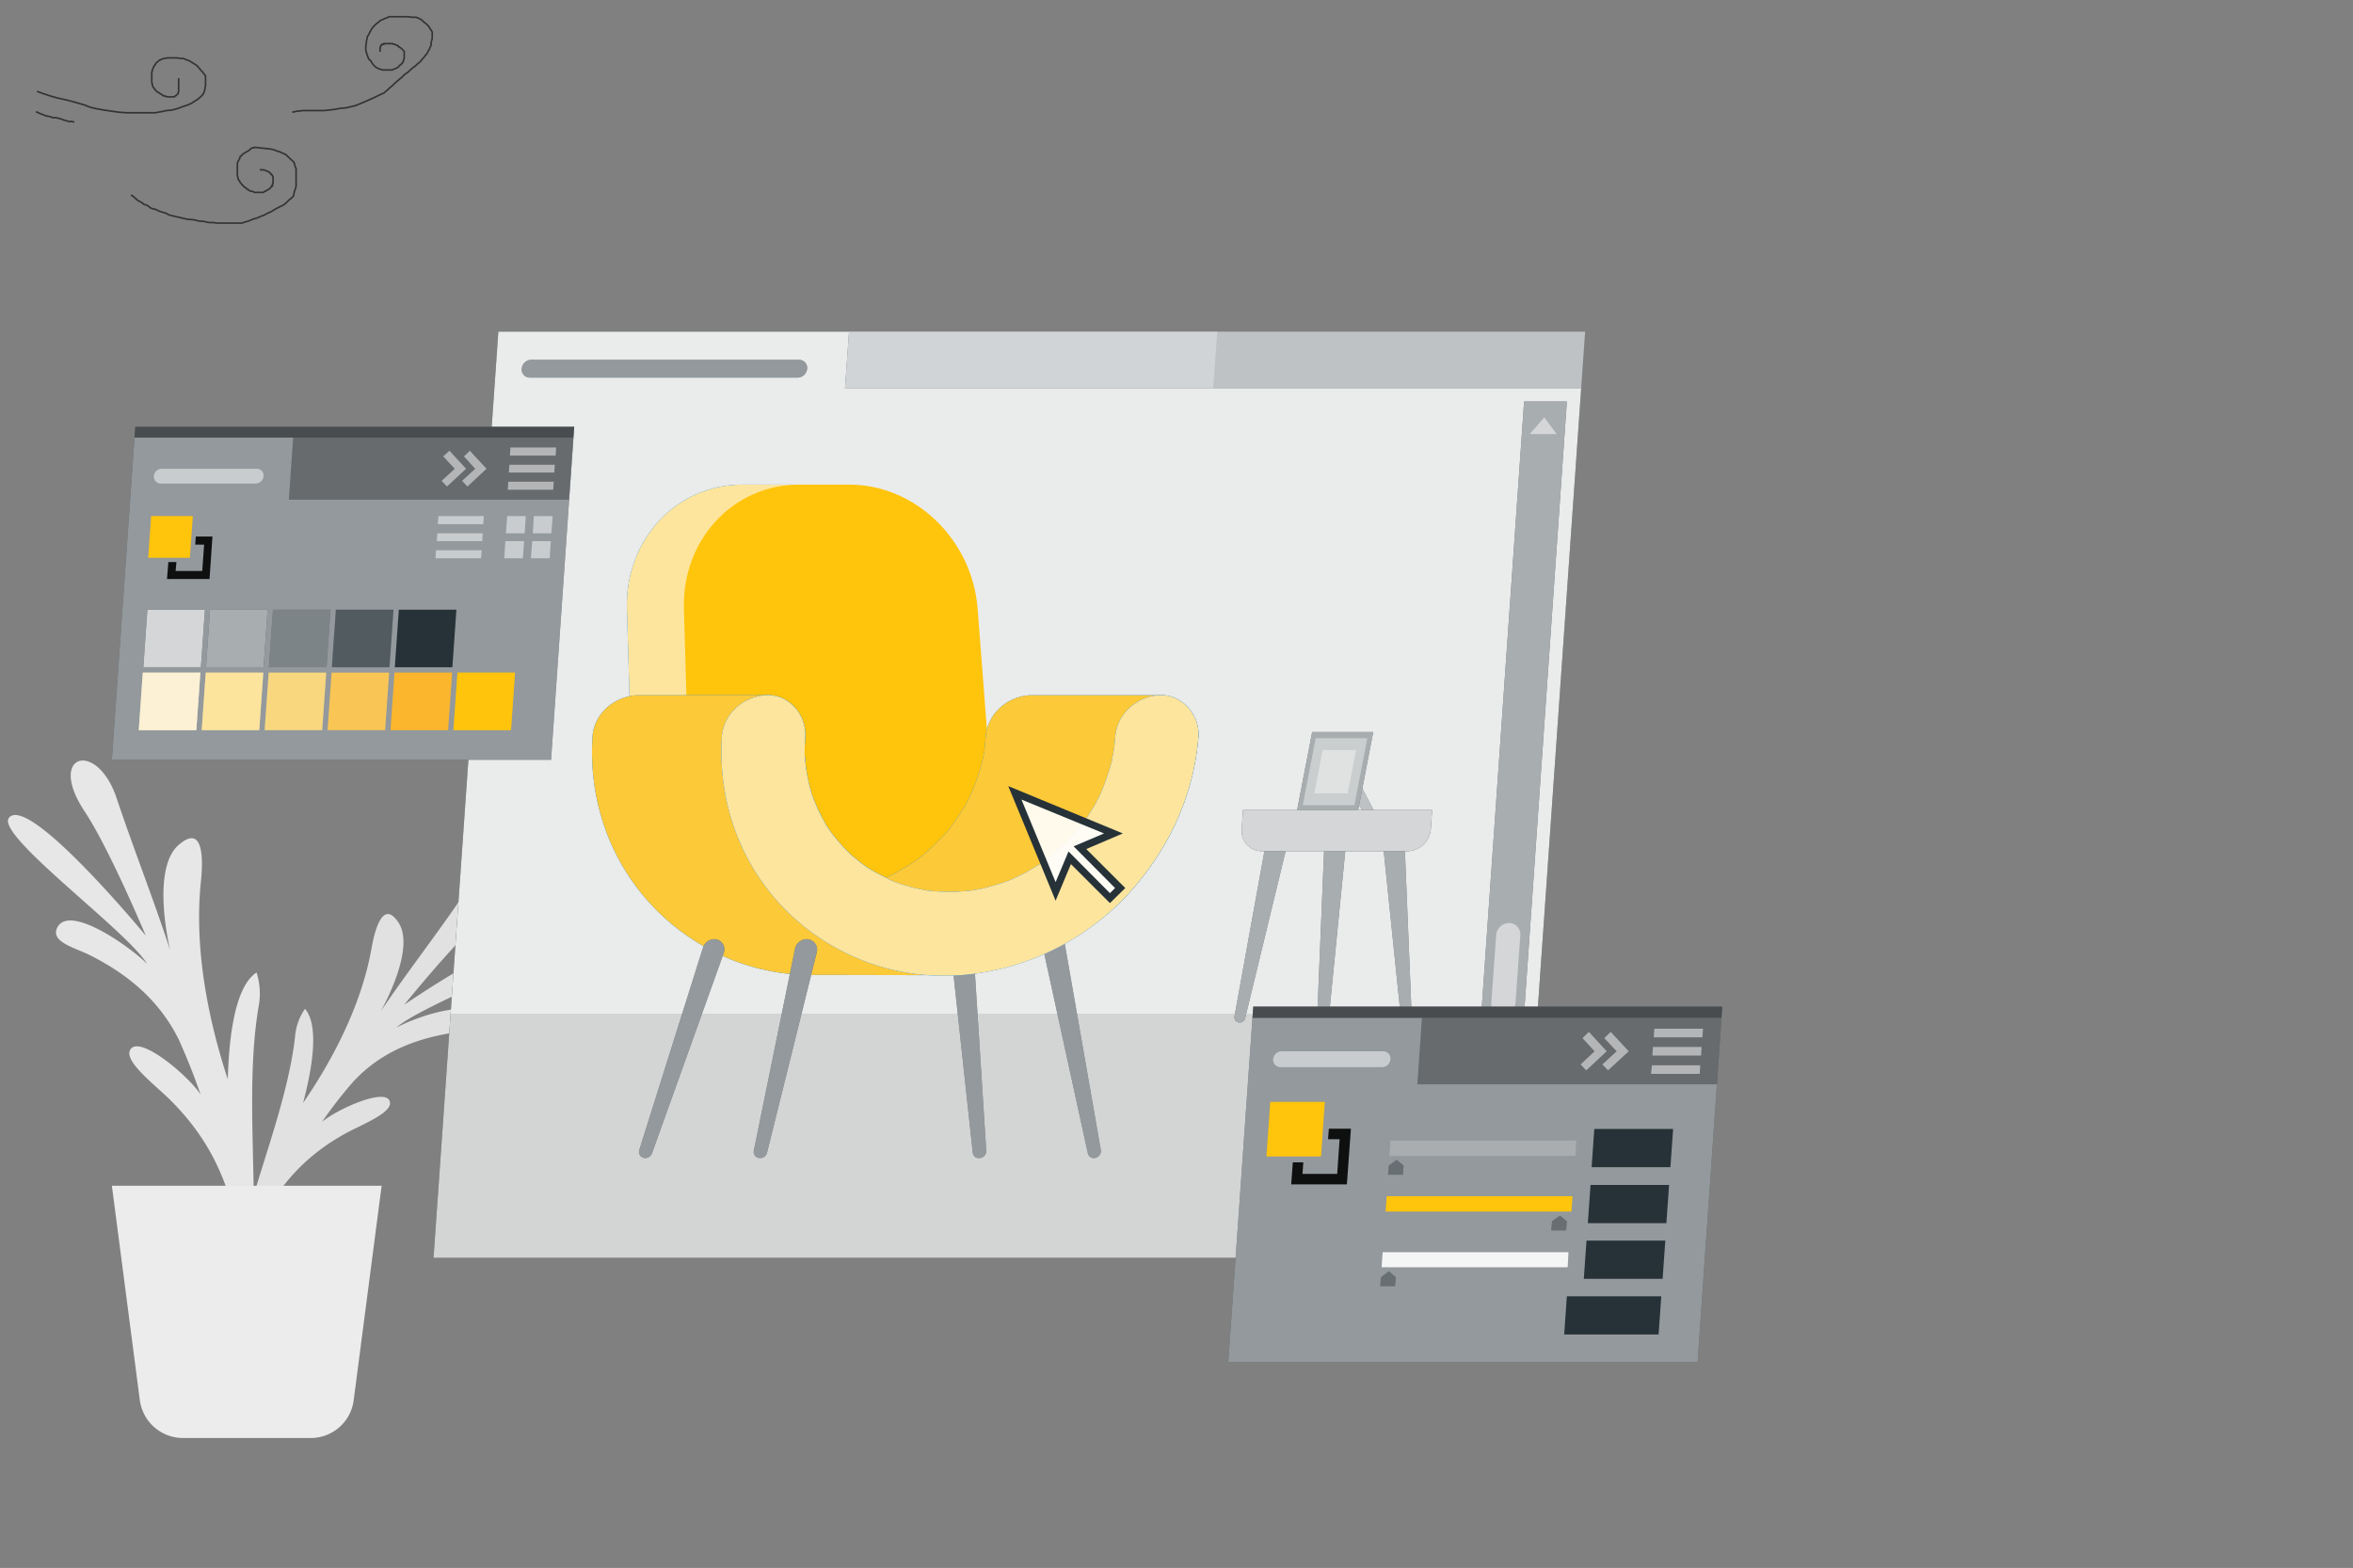<svg id="Layer_1" data-name="Layer 1" xmlns="http://www.w3.org/2000/svg" width="874.9" height="583" viewBox="0 0 874.9 583">
  <rect x="0" y="0" width="874.9" height="583" fill="#808080" stroke="none"/>
  <title>graphic design</title>
  <style>
    svg{
      margin-left: 10%;
    }
    .wind{
      transform: scale(0.3) translateX(10%) translateY(170%);

    }
    .whole{
      transform: translateX(10%);
    }
  </style>
  <g class="wind">
    <polyline stroke-width="2" fill="none" points="45.898,113.245 53.381,115.966 57.463,117.327 61.544,118.687 71.068,121.408 83.313,124.129 93.517,126.85 105.082,130.252 111.884,132.973 120.728,135.014 128.891,136.374 137.735,137.735 147.939,139.095 156.782,139.775 166.306,139.775 175.15,139.775 185.354,139.775 192.156,139.775 199.639,138.415 206.442,137.054 213.245,136.374 220.728,134.333 226.17,132.293 232.293,130.252 237.054,128.211 241.136,125.49 244.537,123.449 247.939,120.728 249.299,119.367 250.66,118.007 252.02,115.966 253.381,113.245 254.061,109.844 254.061,108.483 254.742,106.442 254.742,104.401 254.742,103.041 254.742,100.32 254.742,97.599 254.742,94.197 253.381,92.156 252.02,90.796 251.34,89.435 249.98,88.075 248.619,86.714 246.578,83.993 245.218,82.633 243.177,80.592 239.775,78.551 237.735,77.19 236.374,76.51 234.333,75.15 232.293,74.469 230.252,73.789 228.891,73.109 226.85,72.429 224.81,72.429 222.769,72.429 220.048,71.748 215.966,71.748 212.565,71.748 209.844,71.748 207.803,71.748 203.721,72.429 201,73.109 199.639,73.789 198.279,74.469 197.599,74.469 196.238,75.83 195.558,76.51 193.517,77.871 192.837,79.231 192.156,80.592 190.796,81.952 190.116,83.993 188.755,86.714 188.755,88.075 188.075,89.435 188.075,90.796 188.075,91.476 188.075,92.156 188.075,93.517 188.075,94.878 188.075,96.238 188.075,97.599 188.075,99.639 188.075,101.68 188.755,104.401 188.755,105.082 189.435,107.122 190.116,108.483 191.476,109.844 192.156,111.204 193.517,112.565 194.878,113.925 196.238,114.605 197.599,115.286 198.279,115.966 199.639,116.646 202.361,118.687 203.721,118.687 204.401,119.367 205.762,119.367 207.122,120.048 208.483,120.048 209.163,120.048 210.524,120.048 211.204,120.048 212.565,120.048 213.925,120.048 215.966,120.048 216.646,119.367 217.327,118.687 218.007,118.687 219.367,117.327 220.048,116.646 220.728,115.966 220.728,114.605 221.408,113.925 221.408,112.565 221.408,111.884 221.408,111.204 221.408,108.483 221.408,107.803 221.408,106.442 221.408,105.082 221.408,103.041 221.408,100.32 221.408,96.918 " stroke="#333"/>
    <polyline stroke-width="2" stroke="#333" fill="none" points="162.224,241.816 164.946,243.177 166.306,244.537 171.068,248.619 175.15,250.66 178.551,253.381 181.272,254.061 183.993,255.422 186.034,257.463 189.435,258.823 192.837,259.503 196.918,261.544 201,262.905 205.762,264.265 209.163,266.306 214.605,267.667 223.449,269.707 226.17,270.388 232.293,271.748 240.456,272.429 245.898,273.789 252.701,274.469 258.823,275.83 264.265,275.83 269.027,276.51 273.789,276.51 280.592,276.51 283.313,276.51 288.755,276.51 293.517,276.51 299.639,276.51 303.721,275.15 308.483,273.789 313.245,271.748 318.007,270.388 321.408,269.027 324.129,267.667 326.85,266.986 330.252,264.946 336.374,262.224 341.816,258.823 347.258,256.102 351.34,254.061 354.742,251.34 356.102,249.98 358.143,247.939 360.864,245.898 363.585,243.177 364.265,240.456 364.946,237.054 366.306,233.653 366.986,230.252 366.986,226.85 366.986,223.449 366.986,218.687 366.986,215.966 366.986,211.884 366.986,209.163 365.626,205.762 364.946,203.041 364.265,201 354.061,191.476 347.939,188.755 346.578,188.075 343.857,187.395 340.456,186.034 338.415,185.354 335.014,184.673 315.966,182.633 315.286,182.633 314.605,183.313 313.245,183.313 312.565,183.313 311.204,183.993 309.844,185.354 307.122,187.395 304.401,188.755 302.361,190.116 300.32,191.476 299.639,192.837 298.279,193.517 297.599,194.197 296.918,196.918 294.878,200.32 294.197,202.361 294.197,204.401 294.197,206.442 294.197,207.803 294.197,210.524 294.197,212.565 294.197,214.605 294.197,215.966 294.197,218.007 294.878,219.367 294.878,221.408 295.558,222.769 296.918,224.129 296.918,224.81 298.279,226.85 298.959,227.531 299.639,228.211 299.639,228.891 301.68,230.252 302.361,231.612 305.082,232.973 305.762,234.333 307.122,235.014 307.803,235.014 309.163,236.374 311.204,237.054 312.565,237.054 313.925,237.735 315.286,238.415 317.327,238.415 318.687,238.415 319.367,238.415 322.088,238.415 322.769,238.415 324.81,238.415 325.49,238.415 326.17,238.415 327.531,237.735 328.211,237.054 328.891,237.054 330.252,236.374 330.932,235.694 332.293,235.014 333.653,234.333 334.333,233.653 335.014,232.973 335.694,232.292 336.374,230.932 337.054,230.932 337.054,230.252 337.735,230.252 337.735,229.571 337.735,228.211 338.415,226.85 338.415,226.17 338.415,225.49 338.415,224.129 338.415,223.449 338.415,222.769 338.415,221.408 338.415,220.048 338.415,218.687 337.735,218.007 337.054,216.646 335.694,215.966 335.694,215.286 335.014,214.605 334.333,213.925 333.653,213.245 332.973,213.245 330.932,211.884 330.252,211.884 328.891,211.204 326.85,210.524 324.81,210.524 324.129,210.524 323.449,210.524 322.088,209.844 "/>
    <polyline stroke-width="2" stroke="#333" fill="none" points="362.224,139.095 368.347,137.735 369.707,137.735 375.15,137.054 383.313,137.054 391.476,137.054 402.361,137.054 407.803,136.374 413.925,135.694 421.408,134.333 428.891,133.653 440.456,130.932 452.02,126.17 464.265,120.728 471.068,117.327 475.83,115.286 480.592,111.204 482.633,109.163 486.034,106.442 489.435,103.041 494.197,98.959 498.279,95.558 501.68,92.156 505.762,89.435 508.483,86.714 512.565,83.313 514.605,81.952 516.646,79.912 520.728,76.51 523.449,73.109 525.49,71.068 526.85,69.027 528.211,67.667 529.571,65.626 530.932,62.905 532.293,60.864 532.973,58.823 534.333,56.102 534.333,55.422 534.333,53.381 535.014,49.98 535.694,47.939 535.694,45.898 535.694,43.857 535.694,41.816 535.694,39.775 535.014,38.415 533.653,36.374 532.293,34.333 531.612,32.973 530.252,31.612 527.531,28.891 525.49,27.531 524.129,26.17 523.449,25.49 522.088,24.129 520.048,23.449 518.007,22.088 517.327,22.088 515.966,21.408 514.605,21.408 511.884,21.408 510.524,21.408 505.762,20.728 502.36,20.728 498.279,20.728 494.878,20.728 492.156,20.728 490.116,20.728 488.075,20.728 484.673,20.728 481.952,20.728 479.912,22.088 477.19,22.769 473.109,24.81 472.429,24.81 469.027,27.531 466.306,29.571 464.265,31.612 462.224,33.653 460.864,35.694 459.503,37.735 458.823,39.095 457.463,41.816 456.782,43.177 455.422,45.218 454.742,48.619 454.061,51.34 454.061,54.061 453.381,56.102 453.381,58.143 453.381,60.184 453.381,62.224 454.061,64.946 454.742,66.986 455.422,69.027 456.102,71.068 457.463,73.789 459.503,75.15 460.864,77.871 463.585,81.272 464.946,82.633 466.986,83.993 468.347,84.673 469.708,85.354 471.748,86.034 472.429,86.034 473.789,86.714 474.469,86.714 475.15,86.714 476.51,86.714 477.19,86.714 480.592,86.714 481.952,86.714 483.313,86.714 483.993,86.714 484.673,86.714 486.034,86.714 487.395,86.034 489.435,85.354 490.796,84.673 492.156,83.993 493.517,83.313 494.197,82.633 494.878,81.272 496.238,80.592 496.918,79.912 498.279,78.551 498.959,77.871 498.959,77.19 500.32,75.15 500.32,73.789 501,72.429 501,71.068 501,69.707 501,68.347 501,66.306 501,65.626 501,63.585 500.32,62.905 498.959,61.544 498.279,60.864 497.599,60.184 496.918,59.503 495.558,58.823 494.878,58.143 494.197,58.143 493.517,56.782 492.837,56.782 492.156,56.102 491.476,56.102 490.116,55.422 488.755,54.741 488.075,54.741 487.395,54.741 486.714,54.061 485.354,54.061 484.673,54.061 483.993,54.061 481.952,54.061 481.272,54.061 479.912,54.061 478.551,54.061 477.871,54.061 477.19,54.061 476.51,54.061 475.83,54.061 475.83,54.741 474.469,54.741 473.789,54.741 473.789,55.422 473.109,55.422 472.429,56.102 471.748,56.782 471.748,57.463 471.748,58.143 471.068,58.823 471.068,60.184 471.068,61.544 471.068,63.585 471.068,64.265"/>
    <polyline stroke-width="2" stroke="#333" fill="none" points="44.537,138.415 50.66,141.136 52.701,141.816 54.061,142.497 58.143,143.857 62.224,144.537 65.626,145.898 69.707,145.898 72.429,146.578 77.19,147.939 78.551,148.619 83.313,149.98 86.034,150.66 89.435,150.66 92.156,151.34 "/>
  </g>
  <g class="whole">
  <g class="cactus">
    <path d="M94.4,456.4c.3-27.1-2.5-56.6,1.7-81.8a26.1,26.1,0,0,0-.7-13c-9.3,6-10.4,30-10.7,39.7-7.7-23.4-12.5-49.5-10-73.5.9-8.7.9-21.5-8.2-13.7s-5.1,31.2-3.2,39.3c-6.2-19-13.7-38-19.9-56.5-7.3-22-26.1-16.6-12,4.7,9.2,13.8,22.8,46.3,22.8,46.3S10.9,295.4,3.4,304c-5.5,6.3,43.6,41.8,51.3,54.4-6.6-6.6-29.3-22.6-33.5-13.3-2.3,5.1,6.3,7.2,11.7,9.8,14.5,7.2,26.4,17,33.7,31.9,3.5,8,5.1,12,8,20.2-4.6-7.1-23.4-22.9-26.3-16.4-1.9,4.4,9.6,13,15.2,18.6,13.9,13.9,21.1,29,24.9,48.2Z" fill="#e7e7e7"/>
    <path d="M91.8,453c6.2-22.3,15.4-45.8,17.9-67.4a21.1,21.1,0,0,1,3.7-10.5c6.2,7.2,1.4,27-.7,35,11.9-17.3,22-37.6,25.5-57.8,1.3-7.3,4.4-17.8,10-9.2s-3.2,26.7-6.6,32.9c9.5-14.1,20.2-27.8,29.6-41.6,11.2-16.2,25.3-7.4,8.7,6.7-10.8,9.2-29.6,32.5-29.6,32.5s47.8-32.7,51.9-23.9c3.1,6.5-45.5,23.9-54.8,32.4,7-3.9,29.3-11.6,30.6-3,.7,4.8-6.9,4.4-11.9,5.3-13.6,2.5-25.6,7.7-35.1,18.2a162.1,162.1,0,0,0-11.3,14.6c5.4-4.7,24.5-13.3,25.3-7.3.6,4.1-10.9,8.4-16.8,11.7-14.6,8.1-24.1,18.8-31.8,33.5Z" fill="#e1e1e1"/>
    <path d="M41.6,440.9,52,520.7a16.2,16.2,0,0,0,16,14h47.5a16.1,16.1,0,0,0,16-14l10.4-79.8Z" fill="#ececec"/>
  </g>
  <g>
    <g>
      <g>
        <polygon points="565.3 467.7 161.2 467.7 185.3 123.3 589.4 123.3 565.3 467.7" fill="#263238"/>
        <polygon points="565.3 467.7 161.2 467.7 185.3 123.3 589.4 123.3 565.3 467.7" fill="#fff" opacity="0.9"/>
      </g>
      <polygon points="167.6 376.9 161.2 467.7 565.3 467.7 571.7 376.9 167.6 376.9" opacity="0.1"/>
      <g>
        <path d="M491.5,384.2h0a1.9,1.9,0,0,1-1.9-2l2.8-67.7h8l-6.7,67.7A2.3,2.3,0,0,1,491.5,384.2Z" fill="#263238"/>
        <g>
          <path d="M460.9,380.2h0A1.9,1.9,0,0,1,459,378l11.5-63.5h8l-15.5,64A2.1,2.1,0,0,1,460.9,380.2Z" fill="#263238"/>
          <path d="M522.7,380.2h0a2.2,2.2,0,0,0,2.2-2.2l-2.6-63.5h-8l6.6,64A1.8,1.8,0,0,0,522.7,380.2Z" fill="#263238"/>
        </g>
      </g>
      <g opacity="0.6">
        <path d="M491.5,384.2h0a1.9,1.9,0,0,1-1.9-2l2.8-67.7h8l-6.7,67.7A2.3,2.3,0,0,1,491.5,384.2Z" fill="#fff"/>
        <g>
          <path d="M460.9,380.2h0A1.9,1.9,0,0,1,459,378l11.5-63.5h8l-15.5,64A2.1,2.1,0,0,1,460.9,380.2Z" fill="#fff"/>
          <path d="M522.7,380.2h0a2.2,2.2,0,0,0,2.2-2.2l-2.6-63.5h-8l6.6,64A1.8,1.8,0,0,0,522.7,380.2Z" fill="#fff"/>
        </g>
      </g>
      <g>
        <polygon points="314.2 144.3 587.9 144.3 589.4 123.3 315.7 123.3 314.2 144.3" fill="#263238"/>
        <polygon points="314.2 144.3 587.9 144.3 589.4 123.3 315.7 123.3 314.2 144.3" fill="#fff" opacity="0.7"/>
        <polygon points="452.6 123.3 315.7 123.3 314.2 144.3 451.1 144.3 452.6 123.3" fill="#fff" opacity="0.3"/>
      </g>
      <polygon points="566.7 149.3 544.8 462.7 560.7 462.7 582.6 149.3 566.7 149.3" fill="#263238"/>
      <polygon points="566.7 149.3 544.8 462.7 560.7 462.7 582.6 149.3 566.7 149.3" fill="#fff" opacity="0.6"/>
      <g>
        <path d="M296.6,140.4H197.1a3,3,0,0,1-3.1-3.3h0a3.6,3.6,0,0,1,3.5-3.3h99.6a3,3,0,0,1,3,3.3h0A3.6,3.6,0,0,1,296.6,140.4Z" fill="#263238"/>
        <path d="M296.6,140.4H197.1a3,3,0,0,1-3.1-3.3h0a3.6,3.6,0,0,1,3.5-3.3h99.6a3,3,0,0,1,3,3.3h0A3.6,3.6,0,0,1,296.6,140.4Z" fill="#fff" opacity="0.5"/>
      </g>
      <g>
        <g>
          <g>
            <path d="M406.7,430.6h0a2.6,2.6,0,0,0,2.6-3l-13.7-78.4h-8.5l17.4,79.7A2.2,2.2,0,0,0,406.7,430.6Z" fill="#263238"/>
            <path d="M364,430.6h.1a2.6,2.6,0,0,0,2.6-2.8l-5-78.6h-8.6l8.6,79.4A2.2,2.2,0,0,0,364,430.6Z" fill="#263238"/>
          </g>
          <g opacity="0.5">
            <path d="M406.7,430.6h0a2.6,2.6,0,0,0,2.6-3l-13.7-78.4h-8.5l17.4,79.7A2.2,2.2,0,0,0,406.7,430.6Z" fill="#fff"/>
            <path d="M364,430.6h.1a2.6,2.6,0,0,0,2.6-2.8l-5-78.6h-8.6l8.6,79.4A2.2,2.2,0,0,0,364,430.6Z" fill="#fff"/>
          </g>
        </g>
        <path d="M278.1,327.7h72l-7.8-101.4c-2-25.6-23.2-46.1-47.7-46.1H275.9c-24.5,0-43.5,20.5-42.8,46.1l1.7,57.2Z" fill="#007cff"/>
        <path d="M278.1,327.7h72l-7.8-101.4c-2-25.6-23.2-46.1-47.7-46.1H275.9c-24.5,0-43.5,20.5-42.8,46.1l1.7,57.2Z" fill="#fde59d"/>
        <path d="M371.3,327.7H257.2l-2.9-101.4c-.7-25.6,18.3-46.1,42.9-46.1h18.6c24.6,0,45.7,20.5,47.7,46.1Z" fill="#ffc40c"/>
        <path d="M350.9,362.6c25.6-.2,52-11.5,69.7-31.4,14.5-16.4,23.3-36,25-57.2.6-8.1-6.1-15.9-14.4-15.5H383.1c-8.5.4-15.9,6.8-16.6,15.5-.1,1.7-.3,3.5-.5,5.2s-1,4.8-.6,3.1a79.9,79.9,0,0,1-3.2,10.2l-1.5,3.6c.3-.7-1.2,2.3-1.6,3-1.8,3.1-3.9,6.1-6,9l-.5.6-.9,1.1-3.5,3.6c-1.4,1.4-2.8,2.6-4.2,3.9l-2,1.6-1.6,1.2-2.8,1.8-4.4,2.6-3.8,1.9c-2.5-1.3-5-2.6-7.3-4.1l-3.8-2.8c2.7,1.9-.8-.7-1.6-1.4a74.6,74.6,0,0,1-7.1-7.8l-.6-.8c.4.4-1-1.6-1.3-1.9s-1.8-3.1-2.6-4.7a43.1,43.1,0,0,1-2.2-4.9,20.4,20.4,0,0,1-.9-2.2c1.3,3.3-.1-.4-.3-.9a67.9,67.9,0,0,1-2.2-10.9l-.3-2.5c.5,3.6,0-.3,0-1s0-4.3.2-6.5c.5-8.1-6-15.9-14.4-15.5H236.9c-8.4.4-16.1,6.8-16.6,15.5-2.3,37.5,19,70.3,53.1,83.4a80,80,0,0,0,30.4,5.1Z" fill="#007cff"/>
        <path d="M350.9,362.6c25.6-.2,52-11.5,69.7-31.4,14.5-16.4,23.3-36,25-57.2.6-8.1-6.1-15.9-14.4-15.5H383.1c-8.5.4-15.9,6.8-16.6,15.5-.1,1.7-.3,3.5-.5,5.2s-1,4.8-.6,3.1a79.9,79.9,0,0,1-3.2,10.2l-1.5,3.6c.3-.7-1.2,2.3-1.6,3-1.8,3.1-3.9,6.1-6,9l-.5.6-.9,1.1-3.5,3.6c-1.4,1.4-2.8,2.6-4.2,3.9l-2,1.6-1.6,1.2-2.8,1.8-4.4,2.6-3.8,1.9c-2.5-1.3-5-2.6-7.3-4.1l-3.8-2.8c2.7,1.9-.8-.7-1.6-1.4a74.6,74.6,0,0,1-7.1-7.8l-.6-.8c.4.4-1-1.6-1.3-1.9s-1.8-3.1-2.6-4.7a43.1,43.1,0,0,1-2.2-4.9,20.4,20.4,0,0,1-.9-2.2c1.3,3.3-.1-.4-.3-.9a67.9,67.9,0,0,1-2.2-10.9l-.3-2.5c.5,3.6,0-.3,0-1s0-4.3.2-6.5c.5-8.1-6-15.9-14.4-15.5H236.9c-8.4.4-16.1,6.8-16.6,15.5-2.3,37.5,19,70.3,53.1,83.4a80,80,0,0,0,30.4,5.1Z" fill="#fcc938"/>
        <path d="M414.7,274c-.2,1.7-.3,3.5-.6,5.2s-1.2,5.7-.3,2.3a87.7,87.7,0,0,1-3.5,11c-.6,1.6-1.3,3.1-2,4.7,1.5-3.2-.6,1-1.1,1.9a88,88,0,0,1-6,9l-.7.9c1.3-1.7-.4.4-.7.8l-3.5,3.6-4.2,3.9-2,1.6c-.3.3-3.2,2.3-1.3,1.1s-2.6,1.6-3.1,1.9l-4.4,2.6-4.5,2.2c-.5.2-3,1.3-1,.5s-1.3.5-1.7.6a84.1,84.1,0,0,1-9.8,2.8c-1.1.2-5.7.9-2.2.5l-6.5.5a90.4,90.4,0,0,1-10.4-.4c-.8-.1-2.8-.6.3.1l-2.5-.5a52.9,52.9,0,0,1-5.4-1.3,42.6,42.6,0,0,1-4.7-1.5l-2.2-.9c-2.1-.6,2.1,1.2.2.1s-6-3-8.8-4.9l-3.8-2.8c2.7,1.9-.8-.7-1.6-1.4a74.6,74.6,0,0,1-7.1-7.8l-1.4-1.9c2.1,2.9-.2-.4-.5-.8s-1.8-3.1-2.6-4.7a43.1,43.1,0,0,1-2.2-4.9,20.4,20.4,0,0,1-.9-2.2c1.3,3.3-.1-.4-.3-.9a67.9,67.9,0,0,1-2.2-10.9l-.3-2.5c.5,3.6,0-.3,0-1s0-4.3.2-6.5c.5-8.1-6-15.9-14.4-15.5s-16,6.8-16.6,15.5c-2.3,37.5,19,70.3,53.1,83.4s74.4,1.6,99.1-26.2c14.5-16.4,23.3-36,25-57.2.6-8.1-6.1-15.9-14.4-15.5s-15.9,6.8-16.5,15.5Z" fill="#007cff"/>
        <path d="M414.7,274c-.2,1.7-.3,3.5-.6,5.2s-1.2,5.7-.3,2.3a87.7,87.7,0,0,1-3.5,11c-.6,1.6-1.3,3.1-2,4.7,1.5-3.2-.6,1-1.1,1.9a88,88,0,0,1-6,9l-.7.9c1.3-1.7-.4.4-.7.8l-3.5,3.6-4.2,3.9-2,1.6c-.3.3-3.2,2.3-1.3,1.1s-2.6,1.6-3.1,1.9l-4.4,2.6-4.5,2.2c-.5.2-3,1.3-1,.5s-1.3.5-1.7.6a84.1,84.1,0,0,1-9.8,2.8c-1.1.2-5.7.9-2.2.5l-6.5.5a90.4,90.4,0,0,1-10.4-.4c-.8-.1-2.8-.6.3.1l-2.5-.5a52.9,52.9,0,0,1-5.4-1.3,42.6,42.6,0,0,1-4.7-1.5l-2.2-.9c-2.1-.6,2.1,1.2.2.1s-6-3-8.8-4.9l-3.8-2.8c2.7,1.9-.8-.7-1.6-1.4a74.6,74.6,0,0,1-7.1-7.8l-1.4-1.9c2.1,2.9-.2-.4-.5-.8s-1.8-3.1-2.6-4.7a43.1,43.1,0,0,1-2.2-4.9,20.4,20.4,0,0,1-.9-2.2c1.3,3.3-.1-.4-.3-.9a67.9,67.9,0,0,1-2.2-10.9l-.3-2.5c.5,3.6,0-.3,0-1s0-4.3.2-6.5c.5-8.1-6-15.9-14.4-15.5s-16,6.8-16.6,15.5c-2.3,37.5,19,70.3,53.1,83.4s74.4,1.6,99.1-26.2c14.5-16.4,23.3-36,25-57.2.6-8.1-6.1-15.9-14.4-15.5s-15.9,6.8-16.5,15.5Z" fill="#fde59d"/>
        <g>
          <g>
            <path d="M239.9,430.6h0a2.3,2.3,0,0,1-2.2-3l23.7-75.3a4.5,4.5,0,0,1,4.2-3.1h0a3.8,3.8,0,0,1,3.5,5.2l-26.7,74.5A2.7,2.7,0,0,1,239.9,430.6Z" fill="#263238"/>
            <path d="M282.7,430.6h-.1a2.3,2.3,0,0,1-2.3-2.8l15.3-75a4.5,4.5,0,0,1,4.4-3.6h0a3.9,3.9,0,0,1,3.7,4.9l-18.5,74.5A2.6,2.6,0,0,1,282.7,430.6Z" fill="#263238"/>
          </g>
          <g opacity="0.5">
            <path d="M239.9,430.6h0a2.3,2.3,0,0,1-2.2-3l23.7-75.3a4.5,4.5,0,0,1,4.2-3.1h0a3.8,3.8,0,0,1,3.5,5.2l-26.7,74.5A2.7,2.7,0,0,1,239.9,430.6Z" fill="#fff"/>
            <path d="M282.7,430.6h-.1a2.3,2.3,0,0,1-2.3-2.8l15.3-75a4.5,4.5,0,0,1,4.4-3.6h0a3.9,3.9,0,0,1,3.7,4.9l-18.5,74.5A2.6,2.6,0,0,1,282.7,430.6Z" fill="#fff"/>
          </g>
        </g>
      </g>
      <g>
        <g>
          <polygon points="511 301.7 506.8 301.7 496.9 286.3 502.9 286.3 511 301.7" fill="#263238"/>
          <polygon points="511 301.7 506.8 301.7 496.9 286.3 502.9 286.3 511 301.7" fill="#fff" opacity="0.7"/>
        </g>
        <g>
          <polygon points="504.9 301.7 482.2 301.7 487.9 272.2 510.6 272.2 504.9 301.7" fill="#263238"/>
          <polygon points="504.9 301.7 482.2 301.7 487.9 272.2 510.6 272.2 504.9 301.7" fill="#fff" opacity="0.6"/>
          <polygon points="503.6 299.4 484.4 299.4 489.2 274.5 508.4 274.5 503.6 299.4" fill="#fff" opacity="0.4"/>
          <polygon points="501.1 295 488.7 295 491.8 278.9 504.2 278.9 501.1 295" fill="#fff" opacity="0.4"/>
        </g>
      </g>
      <path d="M523.3,316.5H469.2a7.5,7.5,0,0,1-7.5-8.2l.5-7.1h70.3l-.5,7.1A8.9,8.9,0,0,1,523.3,316.5Z" fill="#263238"/>
      <path d="M523.3,316.5H469.2a7.5,7.5,0,0,1-7.5-8.2l.5-7.1h70.3l-.5,7.1A8.9,8.9,0,0,1,523.3,316.5Z" fill="#fff" opacity="0.8"/>
      <path d="M556.3,347.7,554.5,373a4.1,4.1,0,0,0,4.2,4.4h0a4.9,4.9,0,0,0,4.8-4.4l1.8-25.3a4.2,4.2,0,0,0-4.2-4.5h0A4.9,4.9,0,0,0,556.3,347.7Z" fill="#fff" opacity="0.5"/>
      <polygon points="568.8 161.4 574.2 155.2 578.8 161.4 568.8 161.4" fill="#fff" opacity="0.5"/>
      <polygon points="558.5 451.3 553.1 457.5 548.6 451.3 558.5 451.3" fill="#fff" opacity="0.5"/>
    </g>
    <g>
      <g>
        <polygon points="204.9 282.5 41.6 282.5 50.3 158.7 213.5 158.7 204.9 282.5" fill="#263238"/>
        <polygon points="204.9 282.5 41.6 282.5 50.3 158.7 213.5 158.7 204.9 282.5" fill="#fff" opacity="0.5"/>
      </g>
      <polygon points="107.4 185.8 211.6 185.8 213.2 162.7 109 162.7 107.4 185.8" opacity="0.3"/>
      <polygon points="213.2 162.7 50 162.7 50.3 158.7 213.5 158.7 213.2 162.7" opacity="0.5"/>
      <path d="M95,179.8H59.8a2.6,2.6,0,0,1-2.6-2.8h0a3,3,0,0,1,3-2.7H95.4A2.5,2.5,0,0,1,98,177h0A3,3,0,0,1,95,179.8Z" fill="#fff" opacity="0.5"/>
      <polygon points="70.6 207.4 55.1 207.4 56.2 191.9 71.7 191.9 70.6 207.4" fill="#ffc40c"/>
      <g opacity="0.9">
        <polygon points="77.9 215.3 62.1 215.3 62.6 209 65.6 209 65.3 212.3 75.2 212.3 75.9 202.5 72.6 202.5 72.8 199.5 79 199.5 77.9 215.3"/>
      </g>
      <g opacity="0.5">
        <polygon points="206.6 169.4 189.6 169.4 189.8 166.4 206.8 166.4 206.6 169.4" fill="#fff"/>
        <polygon points="206.1 175.7 189.2 175.7 189.4 172.8 206.3 172.8 206.1 175.7" fill="#fff"/>
        <polygon points="205.7 182.1 188.8 182.1 189 179.1 205.9 179.1 205.7 182.1" fill="#fff"/>
      </g>
      <g opacity="0.5">
        <polygon points="179.7 194.9 162.8 194.9 163 191.9 179.9 191.9 179.7 194.9" fill="#fff"/>
        <polygon points="179.3 201.2 162.4 201.2 162.6 198.3 179.5 198.3 179.3 201.2" fill="#fff"/>
        <polygon points="178.9 207.6 161.9 207.6 162.1 204.6 179.1 204.6 178.9 207.6" fill="#fff"/>
      </g>
      <g opacity="0.5">
        <polygon points="174.7 167.6 172.5 169.7 176.7 174.3 171.8 178.8 173.8 180.9 180.9 174.3 174.7 167.6" fill="#fff"/>
        <polygon points="167.1 167.6 164.8 169.7 169.1 174.3 164.2 178.8 166.2 180.9 173.3 174.3 167.1 167.6" fill="#fff"/>
      </g>
      <g opacity="0.5">
        <polygon points="197.9 201.2 197.4 207.6 204.4 207.6 204.8 201.2 197.9 201.2" fill="#fff"/>
        <polygon points="198.1 198.3 205 198.3 205.5 191.9 198.5 191.9 198.1 198.3" fill="#fff"/>
        <polygon points="195.1 198.3 195.5 191.9 188.6 191.9 188.1 198.3 195.1 198.3" fill="#fff"/>
        <polygon points="194.9 201.2 187.9 201.2 187.5 207.6 194.4 207.6 194.9 201.2" fill="#fff"/>
      </g>
      <g>
        <polygon points="76.6 248.1 98 248.1 99.5 226.7 78.1 226.7 76.6 248.1" fill="#263238"/>
        <polygon points="76.6 248.1 98 248.1 99.5 226.7 78.1 226.7 76.6 248.1" fill="#fff" opacity="0.6"/>
      </g>
      <g>
        <polygon points="100 248.1 121.4 248.1 122.9 226.7 101.5 226.7 100 248.1" fill="#263238"/>
        <polygon points="100 248.1 121.4 248.1 122.9 226.7 101.5 226.7 100 248.1" fill="#fff" opacity="0.4"/>
      </g>
      <g>
        <polygon points="75 271.5 96.4 271.5 97.9 250.1 76.5 250.1 75 271.5" fill="#fde59d"/>
        <polygon points="75 271.5 96.4 271.5 97.9 250.1 76.5 250.1 75 271.5" fill="#fde59d" opacity="0.4"/>
      </g>
      <g>
        <polygon points="98.4 271.5 119.8 271.5 121.3 250.1 99.9 250.1 98.4 271.5" fill="#f9d780"/>
        <polygon points="98.4 271.5 119.8 271.5 121.3 250.1 99.9 250.1 98.4 271.5" fill="#f9d780" opacity="0.2"/>
      </g>
      <g>
        <polygon points="53.3 248.1 74.7 248.1 76.2 226.7 54.8 226.7 53.3 248.1" fill="#263238"/>
        <polygon points="53.3 248.1 74.7 248.1 76.2 226.7 54.8 226.7 53.3 248.1" fill="#fff" opacity="0.8"/>
      </g>
      <g>
        <polygon points="51.6 271.5 73 271.5 74.5 250.1 53.1 250.1 51.6 271.5" fill="#fcf1d4"/>
        <polygon points="51.6 271.5 73 271.5 74.5 250.1 53.1 250.1 51.6 271.5" fill="#fcf1d4" opacity="0.6"/>
      </g>
      <g>
        <polygon points="168.6 271.5 190 271.5 191.5 250.1 170.1 250.1 168.6 271.5" fill="#ffc40c"/>
        <polygon points="168.6 271.5 190 271.5 191.5 250.1 170.1 250.1 168.6 271.5" fill="#ffc40c" opacity="0.4"/>
      </g>
      <polygon points="146.8 248.1 168.2 248.1 169.7 226.7 148.3 226.7 146.8 248.1" fill="#263238"/>
      <polygon points="121.8 271.5 143.2 271.5 144.7 250.1 123.3 250.1 121.8 271.5" fill="#f9c655"/>
      <g>
        <polygon points="123.4 248.1 144.8 248.1 146.3 226.7 124.9 226.7 123.4 248.1" fill="#263238"/>
        <polygon points="123.4 248.1 144.8 248.1 146.3 226.7 124.9 226.7 123.4 248.1" fill="#fff" opacity="0.2"/>
      </g>
      <g>
        <polygon points="145.2 271.5 166.6 271.5 168.1 250.1 146.7 250.1 145.2 271.5" fill="#fcb72d"/>
        <polygon points="145.2 271.5 166.6 271.5 168.1 250.1 146.7 250.1 145.2 271.5" fill="#fcb72d" opacity="0.2"/>
      </g>
    </g>
    <g>
      <g class="cursor">
        <polygon points="414 309.9 377.4 294.8 392.5 331.4 397.8 319 412.7 334 416.5 330.2 401.5 315.2 414 309.9" fill="#fff" opacity="0.9"/>
        <path d="M412.7,335.8l-14.5-14.5-5.7,13.6-17.6-42.6,42.6,17.6-13.6,5.8,14.5,14.5Zm-15.4-19.2,15.4,15.5,1.9-1.9-15.4-15.5,11.3-4.8-30.7-12.6L392.5,328Z" fill="#263238"/>
      </g>
      
    </g>
  </g>
  <g>
    <g>
      <polygon points="631.2 506.5 456.7 506.5 466 374.3 640.4 374.3 631.2 506.5" fill="#263238"/>
      <polygon points="631.2 506.5 456.7 506.5 466 374.3 640.4 374.3 631.2 506.5" fill="#fff" opacity="0.5"/>
    </g>
    <polygon points="527 403.2 638.4 403.2 640.1 378.5 528.7 378.5 527 403.2" opacity="0.3"/>
    <polygon points="640.1 378.5 465.7 378.5 466 374.3 640.4 374.3 640.1 378.5" opacity="0.5"/>
    <path d="M513.8,396.8H476.2a2.7,2.7,0,0,1-2.8-3h0a3.2,3.2,0,0,1,3.2-2.9h37.6a2.7,2.7,0,0,1,2.8,2.9h0A3.2,3.2,0,0,1,513.8,396.8Z" fill="#fff" opacity="0.5"/>
    <polygon points="491.2 430 470.9 430 472.3 409.7 492.6 409.7 491.2 430" fill="#ffc40c"/>
    <g opacity="0.9">
      <polygon points="500.8 440.4 480.1 440.4 480.7 432.2 484.6 432.2 484.3 436.5 497.2 436.5 498.1 423.6 493.8 423.6 494.1 419.7 502.3 419.7 500.8 440.4"/>
    </g>
    <g opacity="0.5">
      <polygon points="633 385.7 614.9 385.7 615.1 382.5 633.2 382.5 633 385.7" fill="#fff"/>
      <polygon points="632.5 392.5 614.4 392.5 614.6 389.3 632.7 389.3 632.5 392.5" fill="#fff"/>
      <polygon points="632 399.3 613.9 399.3 614.2 396.1 632.2 396.1 632 399.3" fill="#fff"/>
    </g>
    <g opacity="0.5">
      <polygon points="598.9 383.7 596.5 386 601.1 390.9 595.8 395.8 597.9 398 605.6 390.9 598.9 383.7" fill="#fff"/>
      <polygon points="590.8 383.7 588.4 386 592.9 390.9 587.7 395.8 589.8 398 597.4 390.9 590.8 383.7" fill="#fff"/>
    </g>
    <g>
      <polygon points="585.8 429.8 516.6 429.8 517 424.1 586.1 424.1 585.8 429.8" fill="#fff" opacity="0.2"/>
      <polygon points="621.1 434 591.8 434 592.8 419.8 622.1 419.8 621.1 434" fill="#263238"/>
      <polygon points="584.3 450.5 515.2 450.5 515.6 444.8 584.7 444.8 584.3 450.5" fill="#ffc40c"/>
      <polygon points="619.6 454.8 590.4 454.8 591.4 440.6 620.6 440.6 619.6 454.8" fill="#263238"/>
      <polygon points="582.9 471.2 513.7 471.2 514.1 465.6 583.2 465.6 582.9 471.2" fill="#fff" opacity="0.9"/>
      <polygon points="618.2 475.5 588.9 475.5 589.9 461.3 619.2 461.3 618.2 475.5" fill="#263238"/>
      <polygon points="616.7 496.2 581.6 496.2 582.6 482 617.7 482 616.7 496.2" fill="#263238"/>
      <g>
        <polygon points="521.6 436.8 516.1 436.8 516.4 433.4 519.3 431.3 521.9 433.4 521.6 436.8" fill="#263238"/>
        <polygon points="518.7 478.2 513.2 478.2 513.5 474.9 516.4 472.7 519 474.9 518.7 478.2" fill="#263238"/>
        <polygon points="582.3 457.5 576.8 457.5 577.1 454.1 580 452 582.6 454.1 582.3 457.5" fill="#263238"/>
      </g>
      <g opacity="0.3">
        <polygon points="521.6 436.8 516.1 436.8 516.4 433.4 519.3 431.3 521.9 433.4 521.6 436.8" fill="#fff"/>
        <polygon points="518.7 478.2 513.2 478.2 513.5 474.9 516.4 472.7 519 474.9 518.7 478.2" fill="#fff"/>
        <polygon points="582.3 457.5 576.8 457.5 577.1 454.1 580 452 582.6 454.1 582.3 457.5" fill="#fff"/>
      </g>
    </g>
  </g>
  </g>
</svg>
